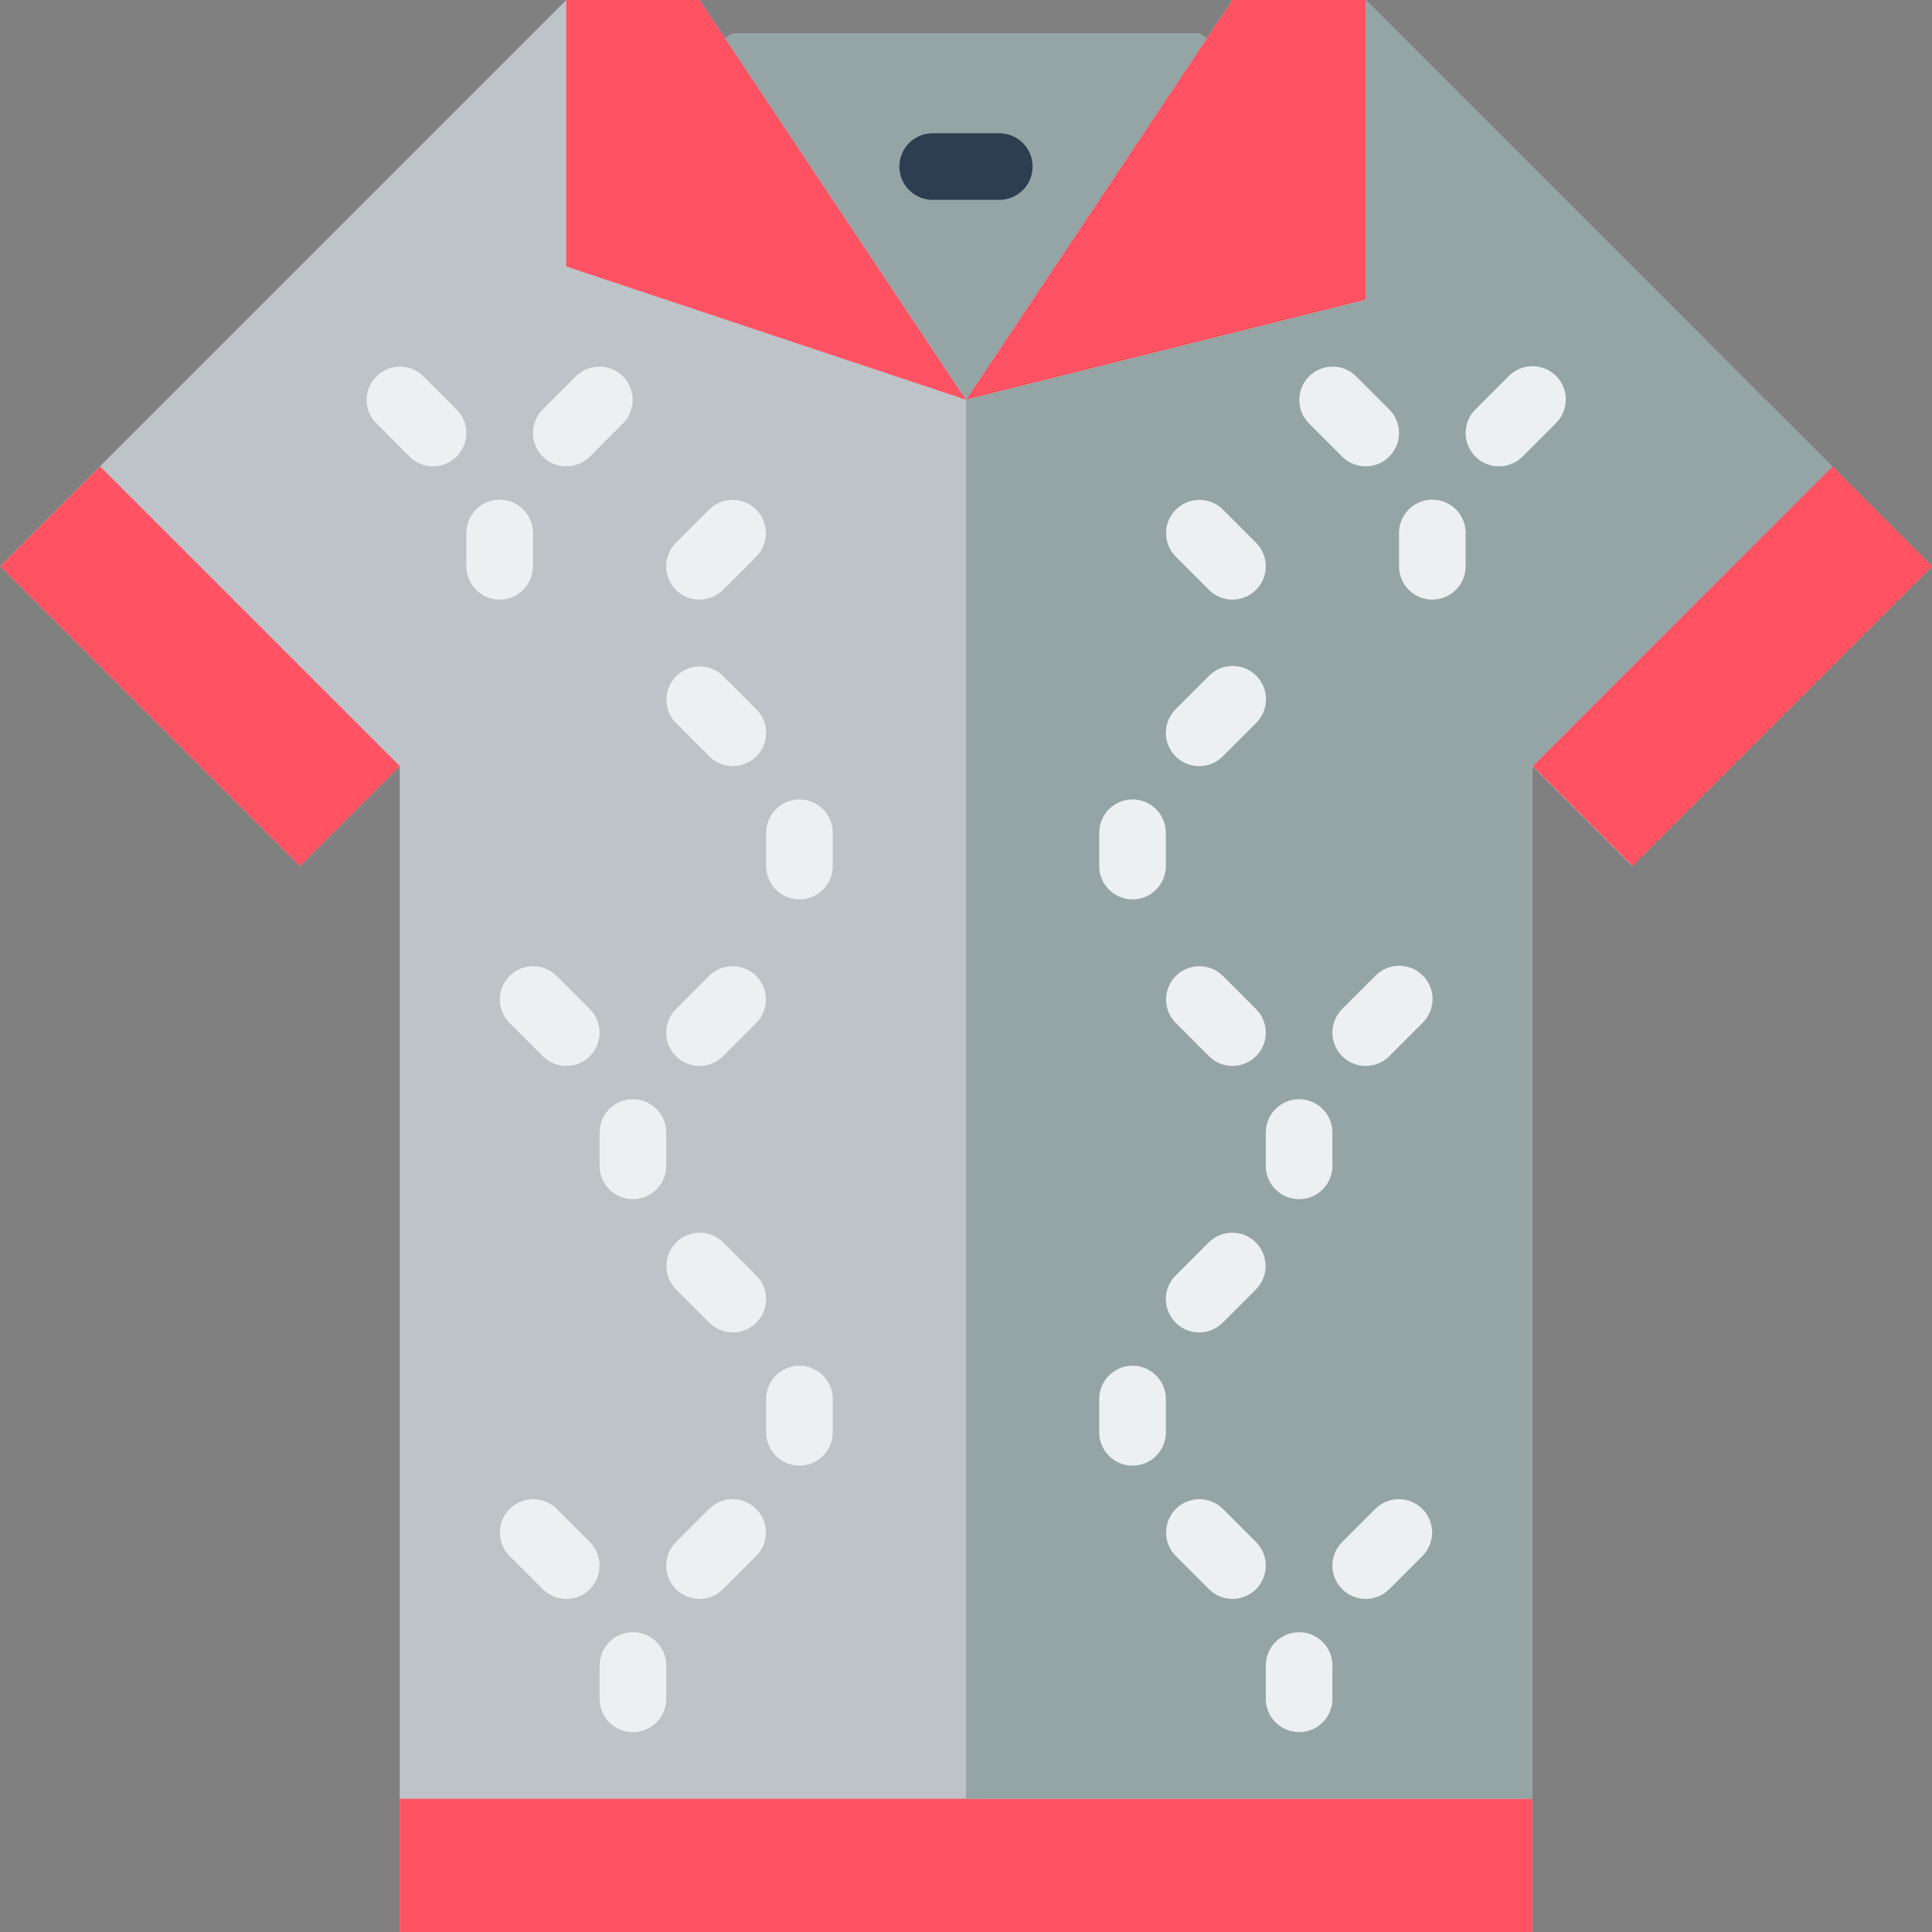 <?xml version="1.0" encoding="iso-8859-1"?>
<!-- Generator: Adobe Illustrator 19.0.0, SVG Export Plug-In . SVG Version: 6.00 Build 0)  -->
<svg version="1.1" id="Capa_1" xmlns="http://www.w3.org/2000/svg" xmlns:xlink="http://www.w3.org/1999/xlink" x="0px" y="0px"
	 viewBox="0 0 512 512" style="enable-background:new 0 0 512 512;" xml:space="preserve">
<rect x="0" y="0" width="512" height="512" fill="#808080" stroke="none"/>
<g>
	<polygon style="fill:#BDC3C7;" points="485.517,123.674 485.517,123.586 467.95,106.019 467.862,106.019 441.379,79.448 361.931,0 
		326.621,0 319.823,10.152 317.793,8.828 194.207,8.828 192.177,10.152 185.379,0 150.069,0 26.483,123.586 0,150.069 
		79.448,229.517 105.931,203.034 105.931,476.69 105.931,512 406.069,512 406.069,476.69 406.069,203.034 432.552,229.517 
		512,150.069 	"/>
	<g>
		<rect x="105.931" y="476.69" style="fill:#FF5364;" width="300.138" height="35.31"/>
		
			<rect x="34.24" y="120.366" transform="matrix(-0.707 0.707 -0.707 -0.707 215.257 263.927)" style="fill:#FF5364;" width="37.456" height="112.358"/>
		
			<rect x="402.879" y="157.861" transform="matrix(-0.707 0.707 -0.707 -0.707 908.486 -23.164)" style="fill:#FF5364;" width="112.323" height="37.42"/>
		<polygon style="fill:#FF5364;" points="256,105.931 150.069,70.621 150.069,0 185.379,0 192.177,10.152 		"/>
		<polygon style="fill:#FF5364;" points="361.931,0 361.931,79.448 256,105.931 319.823,10.152 326.621,0 		"/>
	</g>
	<g>
		<polygon style="fill:#95A5A5;" points="319.823,10.152 256,105.931 192.177,10.152 194.207,8.828 317.793,8.828 		"/>
		<polygon style="fill:#95A5A5;" points="485.517,123.586 485.517,123.674 406.069,203.034 406.069,476.69 256,476.69 256,105.931 
			361.931,79.448 361.931,0 441.379,79.448 467.862,106.019 467.95,106.019 		"/>
	</g>
	<path style="fill:#2C3E50;" d="M264.828,52.966h-17.655c-4.875,0-8.828-3.952-8.828-8.828s3.952-8.828,8.828-8.828h17.655
		c4.875,0,8.828,3.952,8.828,8.828S269.703,52.966,264.828,52.966z"/>
	<g>
		<path style="fill:#ECF0F1;" d="M194.207,203.034c-2.342,0.003-4.588-0.928-6.241-2.586l-8.828-8.828
			c-3.394-3.456-3.369-9.001,0.056-12.426c3.425-3.425,8.97-3.45,12.426-0.056l8.828,8.828c2.524,2.525,3.279,6.321,1.913,9.619
			C200.995,200.883,197.777,203.034,194.207,203.034z"/>
		<path style="fill:#ECF0F1;" d="M211.862,238.345c-4.875,0-8.828-3.952-8.828-8.828v-8.828c0-4.875,3.952-8.828,8.828-8.828
			c4.875,0,8.828,3.952,8.828,8.828v8.828C220.69,234.393,216.737,238.345,211.862,238.345z"/>
		<path style="fill:#ECF0F1;" d="M194.207,353.103c-2.342,0.003-4.588-0.928-6.241-2.586l-8.828-8.828
			c-3.394-3.456-3.369-9.001,0.056-12.426c3.425-3.425,8.97-3.45,12.426-0.056l8.828,8.828c2.524,2.525,3.279,6.321,1.913,9.619
			C200.995,350.952,197.777,353.103,194.207,353.103z"/>
		<path style="fill:#ECF0F1;" d="M211.862,388.414c-4.875,0-8.828-3.952-8.828-8.828v-8.828c0-4.875,3.952-8.828,8.828-8.828
			c4.875,0,8.828,3.952,8.828,8.828v8.828C220.69,384.462,216.737,388.414,211.862,388.414z"/>
		<path style="fill:#ECF0F1;" d="M150.069,282.483c-2.342,0.003-4.588-0.928-6.241-2.586L135,271.069
			c-3.394-3.456-3.369-9.001,0.056-12.426c3.425-3.425,8.97-3.45,12.426-0.056l8.828,8.828c2.524,2.525,3.279,6.321,1.913,9.619
			C156.857,280.331,153.639,282.482,150.069,282.483z"/>
		<path style="fill:#ECF0F1;" d="M185.379,282.483c-3.57-0.001-6.788-2.152-8.154-5.45c-1.366-3.298-0.611-7.094,1.913-9.619
			l8.828-8.828c3.456-3.394,9.001-3.369,12.426,0.056c3.425,3.425,3.45,8.97,0.056,12.426l-8.828,8.828
			C189.967,281.555,187.721,282.485,185.379,282.483z"/>
		<path style="fill:#ECF0F1;" d="M167.724,317.793c-4.875,0-8.828-3.952-8.828-8.828v-8.828c0-4.875,3.952-8.828,8.828-8.828
			s8.828,3.952,8.828,8.828v8.828C176.552,313.841,172.599,317.793,167.724,317.793z"/>
		<path style="fill:#ECF0F1;" d="M150.069,423.724c-2.342,0.003-4.588-0.928-6.241-2.586L135,412.31
			c-3.394-3.456-3.369-9.001,0.056-12.426c3.425-3.425,8.97-3.45,12.426-0.056l8.828,8.828c2.524,2.525,3.279,6.321,1.913,9.619
			C156.857,421.573,153.639,423.723,150.069,423.724z"/>
		<path style="fill:#ECF0F1;" d="M185.379,423.724c-3.57-0.001-6.788-2.152-8.154-5.45c-1.366-3.298-0.611-7.094,1.913-9.619
			l8.828-8.828c3.456-3.394,9.001-3.369,12.426,0.056c3.425,3.425,3.45,8.97,0.056,12.426l-8.828,8.828
			C189.967,422.796,187.721,423.727,185.379,423.724z"/>
		<path style="fill:#ECF0F1;" d="M167.724,459.034c-4.875,0-8.828-3.952-8.828-8.828v-8.828c0-4.875,3.952-8.828,8.828-8.828
			s8.828,3.952,8.828,8.828v8.828C176.552,455.082,172.599,459.034,167.724,459.034z"/>
		<path style="fill:#ECF0F1;" d="M114.759,123.586c-2.342,0.003-4.588-0.928-6.241-2.586l-8.828-8.828
			c-3.394-3.456-3.369-9.001,0.056-12.426s8.97-3.45,12.426-0.056l8.828,8.828c2.524,2.525,3.279,6.321,1.913,9.619
			S118.328,123.585,114.759,123.586z"/>
		<path style="fill:#ECF0F1;" d="M150.069,123.586c-3.57-0.001-6.788-2.152-8.154-5.45s-0.611-7.094,1.913-9.619l8.828-8.828
			c3.456-3.394,9.001-3.369,12.426,0.056c3.425,3.425,3.45,8.97,0.056,12.426L156.31,121
			C154.657,122.658,152.411,123.589,150.069,123.586z"/>
		<path style="fill:#ECF0F1;" d="M132.414,158.897c-4.875,0-8.828-3.952-8.828-8.828v-8.828c0-4.875,3.952-8.828,8.828-8.828
			s8.828,3.952,8.828,8.828v8.828C141.241,154.944,137.289,158.897,132.414,158.897z"/>
		<path style="fill:#ECF0F1;" d="M317.793,203.034c-3.57-0.001-6.788-2.152-8.154-5.45c-1.366-3.298-0.611-7.094,1.913-9.619
			l8.828-8.828c2.223-2.264,5.49-3.16,8.556-2.348c3.067,0.812,5.462,3.207,6.274,6.274c0.812,3.067-0.085,6.333-2.348,8.556
			l-8.828,8.828C322.381,202.106,320.135,203.037,317.793,203.034z"/>
		<path style="fill:#ECF0F1;" d="M300.138,238.345c-4.875,0-8.828-3.952-8.828-8.828v-8.828c0-4.875,3.952-8.828,8.828-8.828
			s8.828,3.952,8.828,8.828v8.828C308.966,234.393,305.013,238.345,300.138,238.345z"/>
		<path style="fill:#ECF0F1;" d="M317.793,353.103c-3.57-0.001-6.788-2.152-8.154-5.45c-1.366-3.298-0.611-7.094,1.913-9.619
			l8.828-8.828c3.456-3.394,9.001-3.369,12.426,0.056c3.425,3.425,3.45,8.97,0.056,12.426l-8.828,8.828
			C322.381,352.175,320.135,353.106,317.793,353.103z"/>
		<path style="fill:#ECF0F1;" d="M300.138,388.414c-4.875,0-8.828-3.952-8.828-8.828v-8.828c0-4.875,3.952-8.828,8.828-8.828
			s8.828,3.952,8.828,8.828v8.828C308.966,384.462,305.013,388.414,300.138,388.414z"/>
		<path style="fill:#ECF0F1;" d="M361.931,282.483c-3.57-0.001-6.788-2.152-8.154-5.45c-1.366-3.298-0.611-7.094,1.913-9.619
			l8.828-8.828c2.223-2.264,5.49-3.16,8.556-2.348c3.067,0.812,5.462,3.207,6.274,6.274c0.812,3.067-0.085,6.333-2.348,8.556
			l-8.828,8.828C366.519,281.555,364.273,282.485,361.931,282.483z"/>
		<path style="fill:#ECF0F1;" d="M326.621,282.483c-2.342,0.003-4.588-0.928-6.241-2.586l-8.828-8.828
			c-3.394-3.456-3.369-9.001,0.056-12.426c3.425-3.425,8.97-3.45,12.426-0.056l8.828,8.828c2.524,2.525,3.279,6.321,1.913,9.619
			C333.409,280.331,330.191,282.482,326.621,282.483z"/>
		<path style="fill:#ECF0F1;" d="M185.379,158.897c-3.57-0.001-6.788-2.152-8.154-5.45c-1.366-3.298-0.611-7.094,1.913-9.619
			l8.828-8.828c3.456-3.394,9.001-3.369,12.426,0.056c3.425,3.425,3.45,8.97,0.056,12.426l-8.828,8.828
			C189.967,157.968,187.721,158.899,185.379,158.897z"/>
		<path style="fill:#ECF0F1;" d="M326.621,158.897c-2.342,0.003-4.588-0.928-6.241-2.586l-8.828-8.828
			c-3.394-3.456-3.369-9.001,0.056-12.426s8.97-3.45,12.426-0.056l8.828,8.828c2.524,2.525,3.279,6.321,1.913,9.619
			S330.191,158.896,326.621,158.897z"/>
		<path style="fill:#ECF0F1;" d="M344.276,317.793c-4.875,0-8.828-3.952-8.828-8.828v-8.828c0-4.875,3.952-8.828,8.828-8.828
			s8.828,3.952,8.828,8.828v8.828C353.103,313.841,349.151,317.793,344.276,317.793z"/>
		<path style="fill:#ECF0F1;" d="M361.931,423.724c-3.57-0.001-6.788-2.152-8.154-5.45c-1.366-3.298-0.611-7.094,1.913-9.619
			l8.828-8.828c3.456-3.394,9.001-3.369,12.426,0.056c3.425,3.425,3.45,8.97,0.056,12.426l-8.828,8.828
			C366.519,422.796,364.273,423.727,361.931,423.724z"/>
		<path style="fill:#ECF0F1;" d="M326.621,423.724c-2.342,0.003-4.588-0.928-6.241-2.586l-8.828-8.828
			c-3.394-3.456-3.369-9.001,0.056-12.426c3.425-3.425,8.97-3.45,12.426-0.056l8.828,8.828c2.524,2.525,3.279,6.321,1.913,9.619
			C333.409,421.573,330.191,423.723,326.621,423.724z"/>
		<path style="fill:#ECF0F1;" d="M344.276,459.034c-4.875,0-8.828-3.952-8.828-8.828v-8.828c0-4.875,3.952-8.828,8.828-8.828
			s8.828,3.952,8.828,8.828v8.828C353.103,455.082,349.151,459.034,344.276,459.034z"/>
		<path style="fill:#ECF0F1;" d="M397.241,123.586c-3.57-0.001-6.788-2.152-8.154-5.45s-0.611-7.094,1.913-9.619l8.828-8.828
			c2.223-2.264,5.49-3.16,8.556-2.348c3.067,0.812,5.462,3.207,6.274,6.274c0.812,3.067-0.085,6.333-2.348,8.556L403.482,121
			C401.829,122.658,399.583,123.589,397.241,123.586z"/>
		<path style="fill:#ECF0F1;" d="M361.931,123.586c-2.342,0.003-4.588-0.928-6.241-2.586l-8.828-8.828
			c-3.394-3.456-3.369-9.001,0.056-12.426c3.425-3.425,8.97-3.45,12.426-0.056l8.828,8.828c2.524,2.525,3.279,6.321,1.913,9.619
			C368.719,121.435,365.501,123.585,361.931,123.586z"/>
		<path style="fill:#ECF0F1;" d="M379.586,158.897c-4.875,0-8.828-3.952-8.828-8.828v-8.828c0-4.875,3.952-8.828,8.828-8.828
			s8.828,3.952,8.828,8.828v8.828C388.414,154.944,384.462,158.897,379.586,158.897z"/>
	</g>
</g>
<g>
</g>
<g>
</g>
<g>
</g>
<g>
</g>
<g>
</g>
<g>
</g>
<g>
</g>
<g>
</g>
<g>
</g>
<g>
</g>
<g>
</g>
<g>
</g>
<g>
</g>
<g>
</g>
<g>
</g>
</svg>
